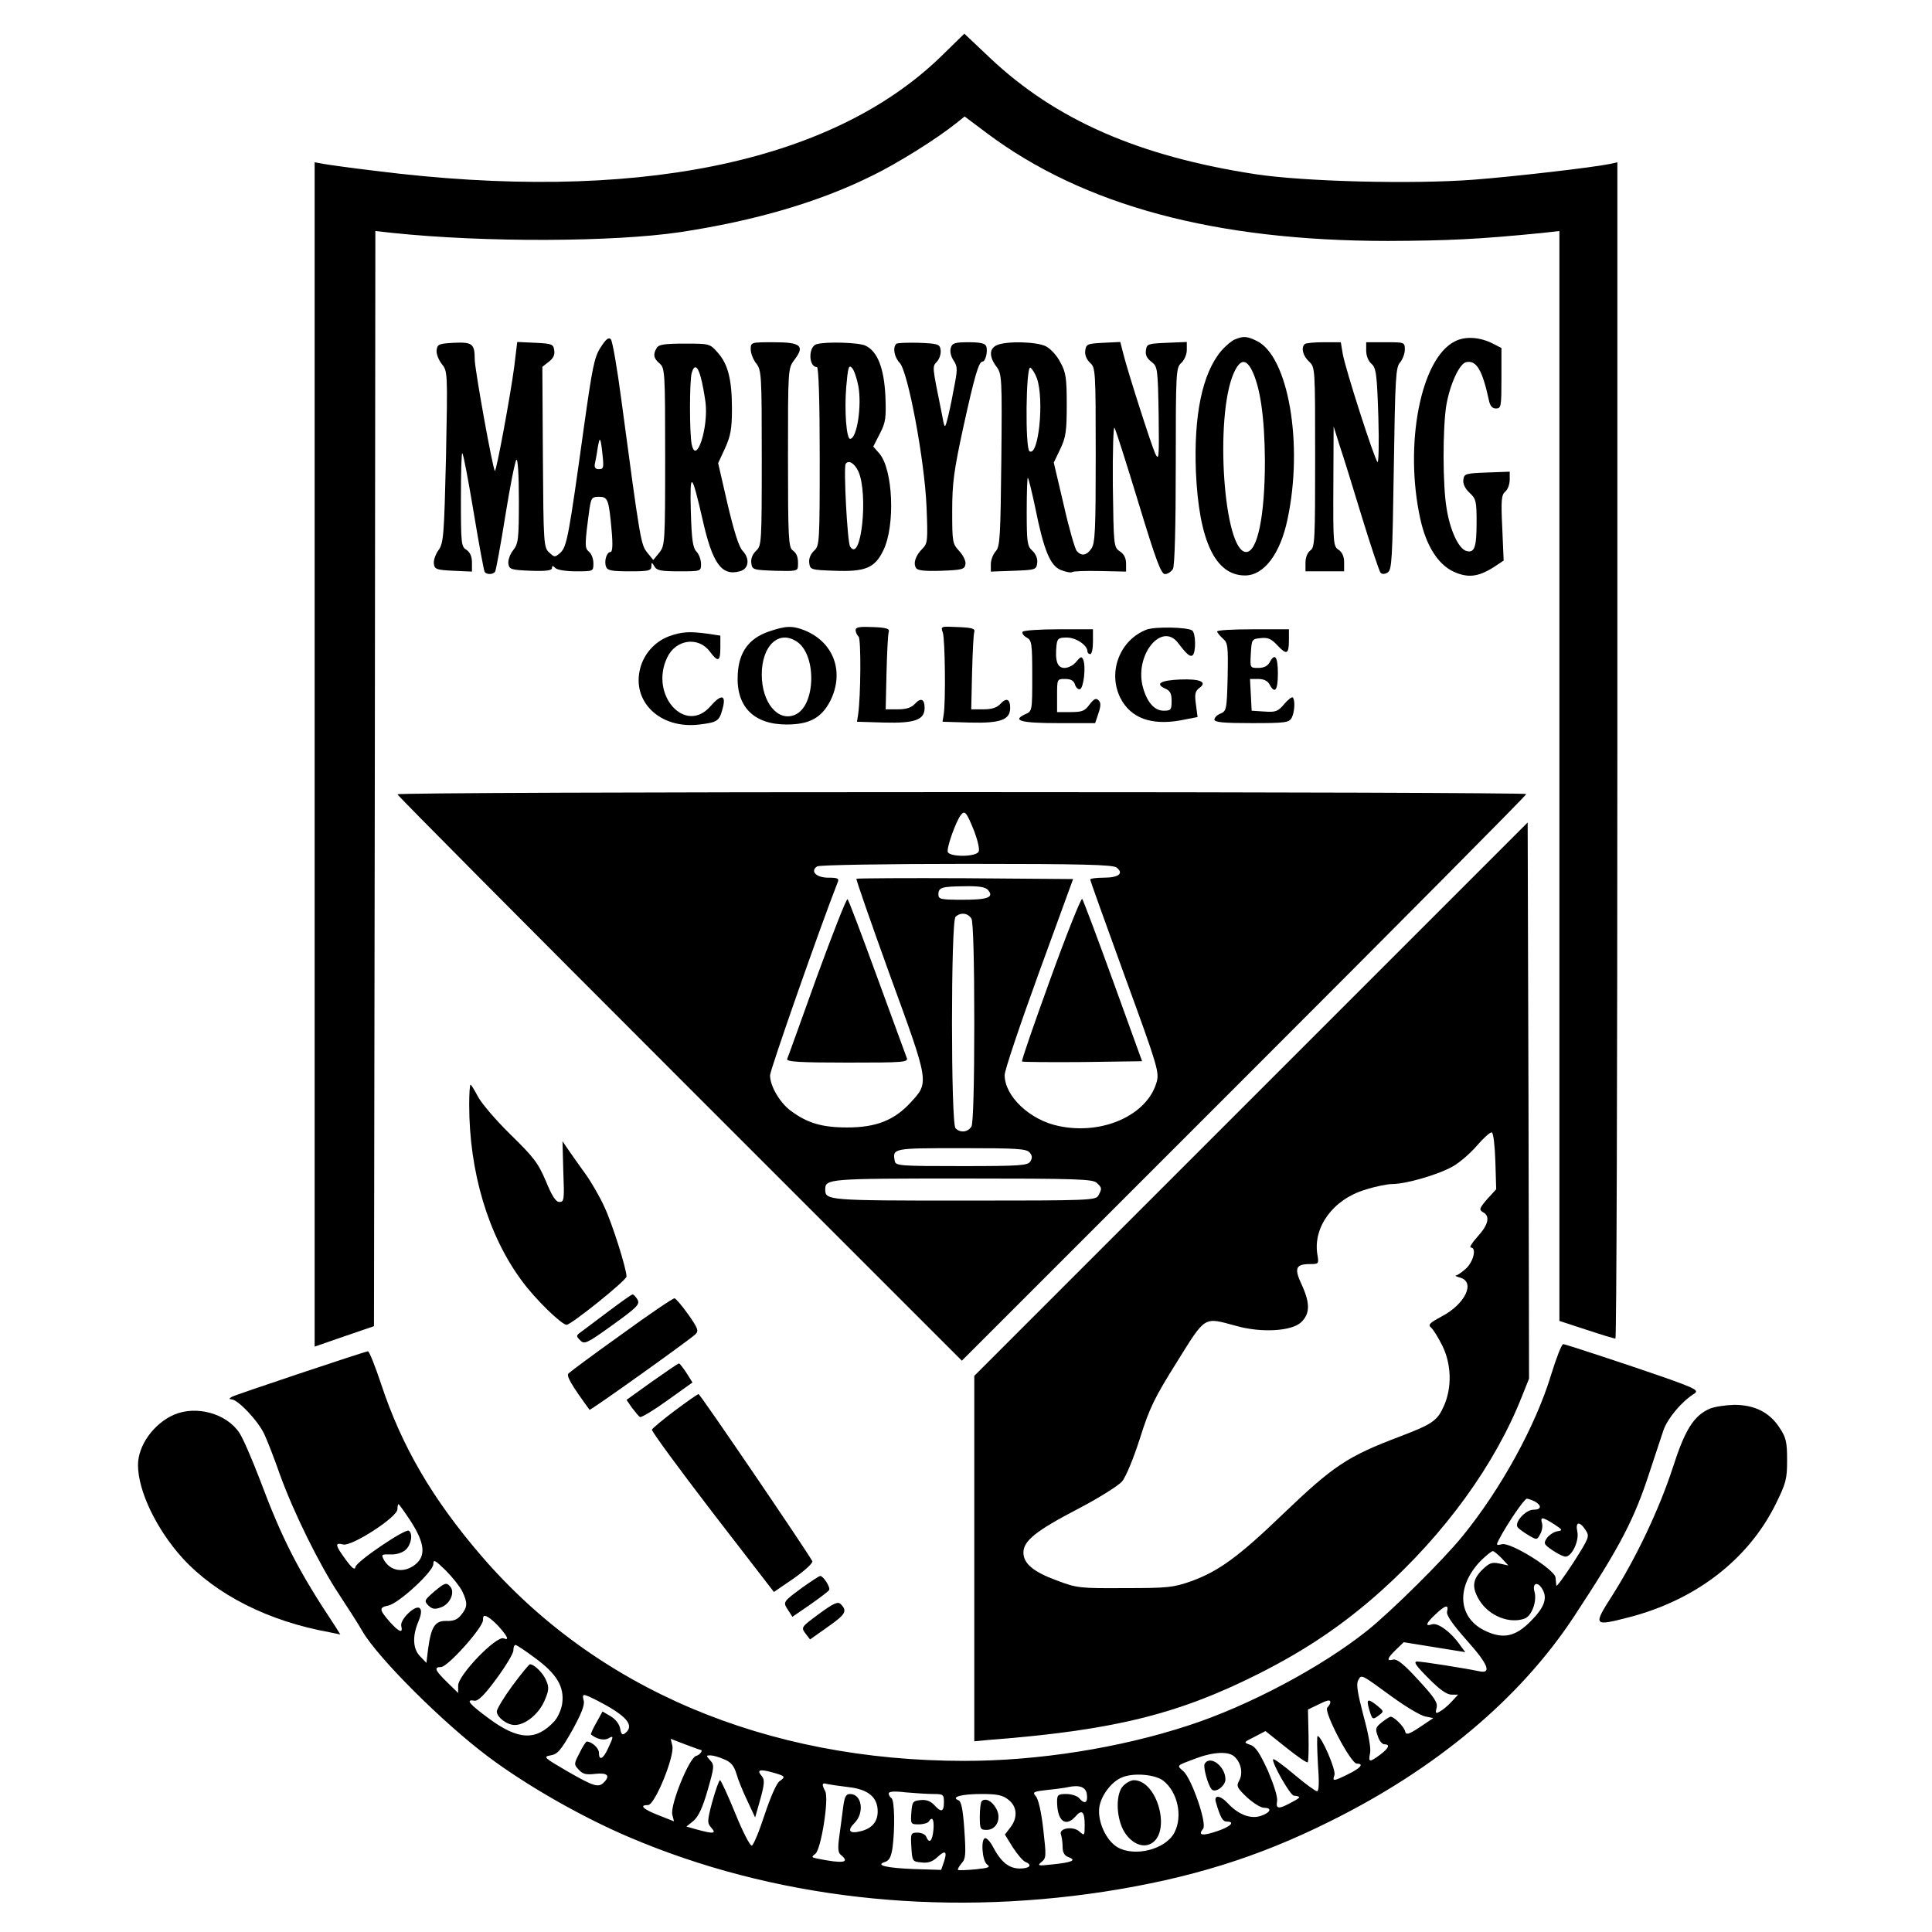 <?xml version="1.0" standalone="no"?>
<!DOCTYPE svg PUBLIC "-//W3C//DTD SVG 20010904//EN"
 "http://www.w3.org/TR/2001/REC-SVG-20010904/DTD/svg10.dtd">
<svg version="1.0" xmlns="http://www.w3.org/2000/svg"
 width="700pt" height="700pt" viewBox="0 0 700 700"
 preserveAspectRatio="xMidYMid meet">
<g transform="translate(0,700) scale(0.1,-0.1)"
fill="#000000" stroke="none">
<path d="M3408 6794 c-400 -387 -1115 -531 -2048 -413 -85 10 -170 22 -187 25
l-33 6 0 -2145 0 -2146 107 37 108 37 3 1984 2 1984 63 -7 c335 -35 800 -33
1042 3 270 41 499 108 690 202 94 45 239 136 310 193 l30 24 80 -60 c351 -263
828 -391 1455 -391 217 1 326 6 558 29 l62 7 0 -1974 0 -1975 98 -32 c54 -18
101 -32 105 -32 4 0 7 959 7 2131 l0 2131 -27 -6 c-63 -13 -349 -46 -493 -57
-222 -17 -616 -7 -792 20 -423 65 -724 197 -962 422 l-92 87 -86 -84z"/>
<path d="M2176 5741 c-23 -35 -30 -73 -61 -293 -54 -389 -61 -428 -84 -450
-21 -18 -21 -18 -41 0 -20 18 -21 32 -23 346 l-2 327 23 18 c16 12 23 25 20
42 -3 22 -8 24 -68 27 l-66 3 -11 -91 c-14 -105 -65 -381 -70 -376 -8 8 -73
369 -73 404 0 57 -9 63 -76 60 -53 -3 -59 -5 -62 -26 -2 -12 6 -34 18 -50 22
-27 22 -28 16 -337 -7 -288 -9 -312 -27 -338 -11 -15 -19 -38 -17 -50 3 -20
10 -22 71 -25 l67 -3 0 33 c0 22 -7 37 -20 46 -19 11 -20 23 -20 184 0 94 2
169 5 166 4 -3 22 -99 41 -213 19 -115 37 -212 40 -217 7 -11 31 -10 38 1 3 5
20 96 37 203 17 106 35 197 40 202 5 6 9 -53 9 -146 0 -142 -2 -158 -21 -182
-11 -14 -19 -36 -17 -48 3 -21 9 -23 81 -26 56 -2 77 1 77 10 0 9 3 9 12 0 7
-7 39 -12 75 -12 63 0 63 0 63 29 0 16 -7 35 -16 42 -16 13 -16 24 2 157 6 38
9 42 34 42 32 0 36 -8 46 -122 5 -53 3 -78 -4 -78 -14 0 -24 -33 -16 -54 5
-13 21 -16 85 -16 68 0 79 2 79 18 1 16 1 16 11 0 8 -15 24 -18 89 -18 80 0
80 0 80 27 0 14 -7 35 -17 45 -13 14 -17 44 -20 145 -4 148 3 143 42 -27 36
-161 69 -208 135 -190 33 8 38 45 11 74 -14 14 -31 69 -55 170 l-34 148 25 54
c20 44 25 70 25 142 0 106 -14 163 -52 205 -28 32 -30 32 -120 32 -70 0 -93
-3 -100 -15 -15 -23 -12 -39 10 -57 19 -17 20 -30 20 -338 0 -312 -1 -321 -21
-347 l-22 -27 -22 27 c-23 29 -25 39 -94 555 -15 114 -32 212 -38 218 -8 8
-18 0 -37 -30z m363 -108 c6 -21 13 -61 17 -89 12 -93 -34 -233 -50 -153 -8
40 -8 227 0 257 9 33 22 27 33 -15z m-356 -280 c5 -47 4 -53 -13 -53 -12 0
-17 6 -15 18 2 9 7 34 10 56 8 48 11 44 18 -21z"/>
<path d="M4474 5770 c-11 -4 -33 -23 -49 -41 -69 -82 -100 -233 -92 -439 11
-249 70 -375 178 -375 69 0 128 79 154 204 58 272 3 591 -112 646 -35 17 -48
18 -79 5z m61 -110 c31 -61 47 -171 48 -330 0 -200 -27 -330 -68 -330 -81 0
-115 489 -45 648 22 49 43 54 65 12z"/>
<path d="M5271 5763 c-124 -62 -184 -375 -125 -643 21 -96 63 -163 118 -190
53 -25 91 -21 148 15 l36 24 -5 118 c-5 102 -3 120 11 132 9 7 16 27 16 43 l0
29 -82 -3 c-78 -3 -83 -4 -86 -26 -2 -15 6 -32 22 -47 24 -22 26 -31 26 -107
0 -93 -8 -113 -38 -104 -28 9 -59 77 -71 156 -14 83 -14 286 -1 370 13 77 48
154 73 158 37 7 58 -29 82 -140 4 -19 12 -28 25 -28 19 0 20 7 20 110 l0 109
-29 15 c-48 25 -102 29 -140 9z"/>
<path d="M2720 5734 c0 -14 9 -37 20 -51 19 -24 20 -41 20 -343 0 -307 -1
-317 -20 -335 -13 -12 -20 -29 -18 -44 3 -25 5 -26 86 -29 73 -2 82 -1 83 15
2 32 -3 47 -19 59 -15 11 -17 46 -17 336 0 321 0 323 23 354 39 51 24 64 -74
64 -84 0 -84 0 -84 -26z"/>
<path d="M2959 5753 c-31 -8 -30 -83 1 -83 6 0 10 -122 10 -323 0 -314 -1
-324 -20 -342 -13 -12 -20 -29 -18 -44 3 -25 5 -26 93 -29 111 -4 145 10 176
75 43 89 35 292 -15 350 l-22 25 24 47 c21 41 23 56 20 136 -5 102 -29 163
-73 183 -24 11 -141 15 -176 5z m151 -152 c13 -71 -5 -191 -30 -191 -13 0 -21
100 -14 187 6 70 9 82 20 71 8 -7 18 -37 24 -67z m0 -309 c37 -82 10 -336 -30
-272 -10 16 -24 286 -16 299 10 16 32 3 46 -27z"/>
<path d="M3247 5754 c-13 -14 -7 -48 13 -69 30 -32 90 -353 97 -521 5 -123 4
-133 -15 -152 -25 -25 -34 -53 -23 -70 5 -9 31 -12 92 -10 76 3 84 5 87 24 2
11 -8 32 -23 48 -24 26 -25 32 -25 145 0 100 6 145 40 302 41 186 56 239 70
239 11 0 20 39 13 56 -4 10 -23 14 -63 14 -50 0 -60 -3 -65 -20 -4 -13 0 -31
10 -46 15 -23 15 -32 0 -107 -8 -45 -19 -95 -24 -112 -8 -29 -9 -27 -19 28
-35 174 -35 167 -17 187 9 10 15 29 13 42 -3 21 -8 23 -78 26 -42 1 -79 0 -83
-4z"/>
<path d="M3613 5750 c-29 -12 -30 -42 -3 -78 20 -27 21 -39 18 -339 -3 -280
-5 -313 -20 -330 -10 -11 -18 -32 -18 -47 l0 -27 83 3 c80 3 82 4 85 29 2 15
-5 32 -18 44 -18 16 -20 30 -20 143 0 69 2 123 4 121 3 -3 15 -52 27 -109 31
-154 54 -209 92 -225 18 -7 36 -11 41 -8 5 4 51 5 103 4 l93 -2 0 29 c0 20 -8
35 -22 44 -23 15 -23 20 -26 239 -1 124 2 217 6 209 5 -8 44 -131 87 -272 64
-211 82 -258 96 -258 10 0 23 9 29 19 6 13 10 149 10 374 0 341 1 355 20 372
11 10 20 31 20 47 l0 29 -72 -3 c-69 -3 -73 -4 -76 -27 -3 -17 4 -30 20 -42
22 -17 23 -23 26 -191 2 -159 1 -170 -13 -140 -16 37 -99 296 -115 360 l-11
43 -62 -3 c-58 -3 -62 -5 -65 -29 -2 -15 5 -32 18 -44 19 -17 20 -28 20 -334
0 -270 -2 -320 -16 -339 -17 -25 -36 -28 -53 -8 -6 7 -28 82 -47 167 l-36 153
24 50 c20 42 23 65 23 160 0 96 -3 117 -23 153 -12 24 -35 49 -52 58 -32 17
-141 20 -177 5z m144 -121 c27 -78 6 -285 -27 -264 -16 10 -13 308 3 303 6 -3
17 -20 24 -39z"/>
<path d="M4727 5753 c-14 -13 -6 -43 16 -63 22 -21 22 -22 22 -346 0 -299 -1
-327 -17 -338 -11 -8 -18 -26 -18 -45 l0 -31 70 0 70 0 0 33 c0 21 -7 36 -20
45 -19 12 -20 23 -19 230 l1 217 22 -70 c13 -38 49 -155 81 -260 32 -104 62
-194 67 -200 5 -6 15 -6 26 1 15 10 17 45 22 377 5 329 7 367 23 384 9 11 17
32 17 46 0 27 -1 27 -70 27 l-70 0 0 -31 c0 -18 8 -38 19 -47 17 -15 20 -37
25 -191 3 -99 1 -170 -3 -165 -12 12 -117 339 -126 392 l-7 42 -62 0 c-35 0
-66 -3 -69 -7z"/>
<path d="M2786 4712 c-73 -25 -109 -75 -113 -155 -7 -116 57 -182 177 -182 83
0 126 24 158 85 52 104 14 211 -90 255 -47 19 -70 18 -132 -3z m103 -38 c71
-50 66 -233 -9 -264 -62 -26 -120 45 -120 146 0 106 63 164 129 118z"/>
<path d="M3100 4717 c0 -7 5 -18 11 -24 9 -9 8 -214 -2 -283 l-4 -25 99 -3
c111 -3 146 10 146 53 0 33 -14 38 -35 15 -13 -14 -31 -20 -62 -20 l-44 0 3
133 c2 72 5 139 8 147 4 12 -7 16 -57 18 -48 2 -63 0 -63 -11z"/>
<path d="M3416 4708 c8 -23 11 -250 3 -298 l-4 -25 99 -3 c111 -3 146 10 146
53 0 33 -14 38 -35 15 -13 -14 -31 -20 -62 -20 l-44 0 3 133 c2 72 5 139 8
147 4 12 -7 16 -59 18 -63 3 -63 3 -55 -20z"/>
<path d="M4155 4719 c-98 -37 -143 -155 -95 -249 37 -72 112 -99 217 -80 l62
12 -6 46 c-5 37 -3 47 12 59 31 22 4 34 -70 31 -71 -3 -91 -16 -53 -33 18 -8
23 -18 23 -45 0 -32 -3 -35 -29 -35 -35 0 -63 34 -77 93 -25 114 71 228 129
153 32 -42 43 -51 52 -46 14 8 13 82 -1 91 -20 12 -133 14 -164 3z"/>
<path d="M3705 4711 c-3 -6 4 -15 15 -21 18 -10 20 -20 20 -139 0 -127 0 -128
-26 -139 -49 -23 -14 -32 121 -32 l133 0 12 36 c9 27 9 39 0 47 -9 9 -16 5
-32 -15 -17 -24 -27 -28 -69 -28 l-49 0 0 60 c0 60 0 60 29 60 21 0 32 -6 36
-21 4 -11 12 -18 18 -16 13 4 22 80 12 106 -6 14 -9 13 -25 -6 -10 -13 -29
-23 -43 -23 -26 0 -35 25 -29 83 3 24 8 27 38 27 33 0 74 -28 74 -50 0 -5 5
-10 10 -10 6 0 10 20 10 45 l0 45 -124 0 c-69 0 -127 -4 -131 -9z"/>
<path d="M4410 4712 c0 -4 9 -15 20 -25 19 -16 20 -27 18 -140 -3 -116 -4
-123 -25 -132 -13 -5 -23 -15 -23 -22 0 -10 33 -13 135 -13 123 0 135 2 145
19 11 22 13 64 4 74 -3 3 -18 -8 -31 -24 -23 -27 -31 -30 -72 -27 l-46 3 -3
58 -3 57 30 0 c20 0 34 -7 41 -20 19 -36 30 -21 30 40 0 61 -11 76 -30 40 -7
-13 -21 -20 -41 -20 -30 0 -30 0 -27 53 3 51 4 52 36 55 26 3 39 -3 61 -27 33
-35 41 -32 41 21 l0 38 -130 0 c-71 0 -130 -3 -130 -8z"/>
<path d="M2425 4695 c-50 -18 -91 -62 -105 -115 -33 -122 72 -223 215 -205 64
8 71 12 83 57 14 51 -4 55 -44 9 -91 -104 -221 41 -157 176 31 67 114 78 155
22 30 -40 38 -36 38 15 l0 43 -46 7 c-67 9 -94 7 -139 -9z"/>
<path d="M1440 4122 c0 -4 460 -467 1023 -1030 l1022 -1022 1023 1023 c562
562 1022 1025 1022 1030 0 4 -920 7 -2045 7 -1125 0 -2045 -3 -2045 -8z m2090
-134 c12 -32 20 -65 16 -73 -7 -20 -104 -21 -112 -2 -5 15 30 113 48 135 14
17 20 9 48 -60z m515 -131 c28 -21 9 -37 -46 -37 -27 0 -49 -3 -49 -7 0 -3 57
-162 126 -352 121 -331 125 -347 114 -384 -35 -118 -196 -190 -353 -157 -105
21 -197 108 -197 185 0 17 56 183 124 370 l124 340 -391 3 c-214 1 -392 0
-394 -2 -2 -2 53 -160 122 -351 143 -392 142 -386 74 -460 -59 -64 -125 -90
-229 -90 -93 0 -146 16 -207 62 -39 30 -73 89 -73 127 0 19 185 547 245 699 6
14 1 17 -34 17 -44 0 -67 24 -40 41 8 5 251 9 540 9 425 0 529 -3 544 -13z
m-465 -82 c22 -26 0 -35 -91 -35 -81 0 -89 2 -89 19 0 26 12 29 96 30 51 1 75
-3 84 -14z m-60 -104 c6 -13 10 -150 10 -376 0 -226 -4 -363 -10 -376 -12 -21
-40 -25 -58 -7 -17 17 -17 749 0 766 18 18 46 14 58 -7z m211 -847 c9 -11 10
-20 2 -32 -9 -15 -37 -17 -249 -17 -222 0 -239 1 -242 18 -9 47 -7 47 241 47
202 0 236 -2 248 -16z m243 -110 c19 -18 19 -20 6 -45 -10 -18 -26 -19 -488
-19 -494 0 -502 1 -502 40 0 39 8 40 496 40 416 0 474 -2 488 -16z"/>
<path d="M2960 3462 c-57 -158 -105 -293 -108 -299 -3 -10 45 -13 218 -13 207
0 222 1 215 18 -3 9 -52 141 -107 292 -55 151 -103 278 -107 282 -4 4 -53
-122 -111 -280z"/>
<path d="M3806 3454 c-59 -163 -106 -298 -103 -300 2 -2 101 -3 220 -2 l215 3
-105 290 c-58 160 -108 293 -112 298 -4 4 -56 -126 -115 -289z"/>
<path d="M4533 3018 l-1003 -1003 0 -662 0 -662 53 5 c454 35 687 93 982 242
170 86 305 178 438 297 232 208 414 459 511 705 l26 65 -2 1008 -3 1007 -1002
-1002z m885 -226 l3 -101 -33 -36 c-28 -33 -30 -38 -15 -47 27 -14 20 -45 -19
-88 -20 -22 -31 -40 -25 -40 21 0 11 -47 -15 -74 -15 -14 -32 -26 -38 -27 -6
-1 0 -4 14 -8 57 -16 19 -96 -67 -141 -43 -23 -50 -30 -38 -40 8 -7 26 -36 41
-66 33 -67 35 -151 6 -217 -24 -54 -40 -66 -158 -111 -193 -73 -242 -106 -427
-283 -160 -154 -232 -206 -331 -242 -65 -23 -86 -25 -241 -25 -163 -1 -173 0
-247 28 -84 31 -120 61 -120 101 0 42 46 79 194 156 77 40 150 86 163 101 14
16 42 84 65 156 35 111 52 146 134 277 106 170 96 163 215 131 92 -26 201 -19
235 13 33 31 33 70 2 137 -28 59 -21 74 30 74 32 0 33 1 27 35 -16 99 57 199
172 234 37 12 82 21 99 21 51 0 170 35 220 64 25 14 65 49 88 76 24 28 48 49
53 47 6 -2 11 -49 13 -105z"/>
<path d="M1700 2997 c0 -243 69 -474 191 -638 48 -66 144 -159 162 -159 16 0
217 161 217 175 0 28 -52 193 -81 254 -16 35 -46 87 -66 115 -20 28 -48 67
-61 86 l-24 35 3 -110 c4 -101 3 -110 -14 -110 -13 0 -27 21 -49 75 -28 66
-44 87 -129 170 -53 52 -106 114 -118 138 -12 23 -24 42 -26 42 -3 0 -5 -33
-5 -73z"/>
<path d="M2205 2249 c-44 -33 -89 -67 -100 -75 -18 -13 -18 -15 -3 -30 15 -16
24 -12 117 55 89 64 100 75 91 92 -6 10 -14 19 -18 19 -4 0 -43 -28 -87 -61z"/>
<path d="M2253 2166 c-101 -72 -187 -136 -193 -142 -9 -9 9 -40 76 -132 2 -4
361 252 384 274 12 12 9 21 -26 71 -22 31 -45 58 -50 59 -5 1 -91 -57 -191
-130z"/>
<path d="M5620 2019 c-56 -185 -183 -416 -322 -586 -69 -85 -257 -271 -343
-340 -166 -133 -431 -274 -650 -345 -247 -81 -542 -128 -810 -128 -720 0
-1337 261 -1752 744 -177 206 -288 397 -362 621 -22 66 -43 119 -48 119 -18
-3 -479 -157 -493 -165 -10 -6 -11 -8 -2 -9 24 0 98 -79 120 -127 12 -26 38
-93 57 -148 50 -137 142 -324 213 -431 32 -49 71 -109 85 -134 56 -97 293
-333 456 -455 140 -105 342 -220 512 -292 516 -220 1116 -289 1719 -197 310
48 557 124 819 255 384 190 687 444 882 739 172 261 221 356 279 536 18 54 39
118 47 142 15 43 66 104 111 132 21 14 9 20 -221 98 -134 45 -248 82 -253 82
-6 0 -25 -50 -44 -111z m-59 -459 c26 -15 24 -30 -5 -30 -29 0 -71 -47 -57
-64 5 -6 23 -19 40 -29 29 -17 30 -17 41 4 7 11 10 30 7 40 -7 24 0 24 43 -3
32 -21 33 -23 13 -26 -13 -2 -29 -13 -38 -24 -13 -20 -12 -23 20 -45 19 -13
40 -23 47 -23 23 0 50 57 43 90 -8 37 8 40 30 6 15 -23 13 -27 -44 -117 -34
-52 -61 -89 -62 -84 -1 6 -2 19 -3 29 -2 29 -163 129 -194 121 -21 -5 -22 -4
-11 17 31 59 92 148 101 148 5 0 18 -5 29 -10z m-4072 -73 c50 -78 55 -125 15
-156 -41 -32 -91 -24 -114 19 -9 18 -7 19 25 18 21 -1 43 6 55 17 20 18 27 59
11 69 -13 8 -189 -111 -193 -131 -2 -13 -12 -6 -36 27 -38 52 -40 62 -8 54 31
-7 196 99 196 128 0 10 2 18 4 18 2 0 22 -28 45 -63z m3952 -133 l24 -26 -32
7 c-28 6 -37 2 -63 -23 -35 -35 -38 -64 -10 -110 35 -57 110 -87 165 -66 25
10 44 62 35 96 -10 34 13 40 30 7 17 -31 4 -65 -44 -113 -54 -55 -98 -65 -160
-37 -105 46 -113 163 -19 258 19 18 37 33 42 33 4 0 18 -12 32 -26z m-3766
-120 c20 -42 19 -57 -4 -85 -13 -17 -28 -23 -54 -22 -41 1 -55 -21 -66 -102
l-6 -50 -22 23 c-27 26 -30 73 -7 127 11 27 12 41 5 48 -15 15 -74 -42 -67
-65 7 -28 -9 -21 -43 17 -38 44 -38 51 -3 58 38 9 162 123 162 150 0 18 6 15
45 -23 24 -24 51 -58 60 -76z m3568 -73 c-3 -13 18 -44 72 -105 78 -87 91
-122 43 -111 -47 10 -204 35 -223 35 -15 0 -6 -14 40 -60 40 -41 67 -60 84
-60 l24 0 -24 -26 c-13 -14 -32 -30 -42 -35 -15 -9 -17 -7 -12 13 5 19 -8 38
-66 101 -52 57 -77 77 -91 74 -26 -7 -22 5 10 36 l28 27 111 -18 112 -18 -20
27 c-32 46 -79 80 -100 74 -27 -9 -23 3 12 36 36 34 49 37 42 10z m-3437 -53
c34 -38 40 -53 19 -44 -27 10 -165 -133 -165 -171 l0 -27 -40 39 c-44 43 -49
55 -22 55 24 0 152 143 152 170 0 17 3 19 18 11 9 -5 26 -20 38 -33z m135
-117 c77 -57 104 -103 96 -163 -3 -22 -16 -51 -29 -65 -66 -71 -130 -68 -236
10 -72 53 -87 71 -53 65 13 -2 36 20 80 80 33 45 61 91 61 102 0 11 3 20 8 20
4 0 37 -22 73 -49z m3103 -139 c50 -36 103 -68 120 -71 l29 -6 -49 -33 c-41
-27 -50 -29 -53 -15 -3 16 -39 52 -52 53 -4 0 -18 -9 -32 -20 -23 -18 -25 -24
-15 -50 5 -17 16 -30 24 -30 22 0 16 -14 -16 -38 -38 -28 -43 -28 -36 6 4 16
-6 71 -24 136 -21 81 -27 114 -19 128 12 22 8 24 123 -60z m-2881 -13 c107
-55 137 -90 103 -118 -11 -9 -15 -6 -19 16 -3 17 -18 35 -35 45 l-29 17 -22
-40 c-13 -22 -21 -42 -20 -43 20 -17 47 -23 62 -15 21 12 21 9 0 -36 -18 -39
-33 -46 -33 -15 0 16 -26 40 -44 40 -3 0 -15 -18 -26 -41 -21 -40 -21 -42 -3
-61 14 -16 27 -19 60 -15 44 5 55 -7 31 -31 -20 -20 -36 -15 -132 40 -86 50
-89 53 -61 58 25 4 37 18 78 90 32 58 46 92 42 108 -7 27 -4 27 48 1z m2657
-7 c0 -4 -5 -13 -11 -19 -14 -14 85 -203 107 -203 27 0 14 -16 -31 -38 -55
-27 -58 -27 -50 -3 6 18 -47 141 -61 141 -3 0 -2 -45 1 -100 5 -67 4 -100 -3
-100 -6 0 -43 27 -82 60 -40 34 -75 59 -77 56 -8 -8 61 -131 75 -132 27 -3 26
-6 -8 -24 -47 -26 -58 -25 -53 4 3 14 -11 58 -33 110 -30 65 -45 88 -64 94
-25 9 -25 9 15 29 l40 21 74 -59 c41 -33 76 -57 79 -54 3 3 4 47 3 98 l-2 93
33 16 c38 19 48 21 48 10z m-2282 -172 c11 0 -2 -19 -16 -22 -25 -7 -95 -179
-86 -213 l6 -24 -56 22 c-56 22 -72 37 -38 37 25 0 97 178 88 215 l-6 25 52
-20 c29 -11 54 -20 56 -20z m1936 -26 c23 -22 30 -59 16 -85 -11 -20 -9 -26
28 -61 23 -21 50 -38 62 -38 30 0 24 -17 -11 -29 -37 -13 -82 4 -120 45 -29
31 -53 32 -43 2 16 -54 24 -68 39 -68 32 0 13 -19 -36 -35 -53 -18 -70 -15
-50 9 15 18 -41 182 -72 209 -24 21 -26 19 43 45 66 25 123 28 144 6z m-1851
-8 c25 -10 36 -23 45 -52 6 -22 24 -66 40 -99 l28 -60 19 67 c15 55 16 70 5
83 -19 22 -9 26 36 14 50 -14 52 -16 28 -33 -11 -8 -33 -59 -54 -122 -19 -59
-40 -109 -46 -111 -6 -2 -33 50 -60 117 -27 66 -52 120 -55 120 -4 0 -16 -35
-28 -77 -19 -71 -19 -78 -4 -95 20 -22 8 -23 -51 -7 l-39 11 26 21 c18 16 33
48 51 111 24 84 25 91 9 108 -15 17 -15 18 1 18 9 0 31 -6 49 -14z m1592 -78
c52 -41 71 -129 40 -188 -32 -61 -144 -89 -206 -53 -42 25 -73 94 -66 145 6
42 44 93 82 108 41 18 121 11 150 -12z m-1141 -23 c72 -8 106 -37 106 -88 0
-38 -21 -62 -62 -72 -40 -10 -50 2 -22 30 37 37 27 105 -16 105 -15 0 -20 -10
-25 -47 -3 -27 -10 -74 -14 -106 -6 -43 -5 -60 6 -68 34 -28 8 -32 -86 -13
-21 4 -22 6 -7 17 21 16 50 200 36 227 -14 26 -12 32 8 26 9 -2 43 -7 76 -11z
m864 -27 c4 -31 -9 -36 -28 -13 -7 8 -28 15 -46 15 -30 0 -34 -3 -34 -27 0
-71 31 -95 67 -54 23 27 33 17 33 -31 0 -40 -1 -40 -19 -24 -23 21 -76 12 -67
-11 3 -8 6 -28 6 -44 0 -21 6 -32 22 -38 30 -11 11 -19 -58 -26 -54 -6 -57 -5
-40 9 17 14 17 21 6 118 -7 63 -18 110 -27 120 -13 15 -10 17 44 23 32 3 65 8
73 10 42 9 65 0 68 -27z m-557 2 c37 0 39 -2 39 -30 0 -35 -10 -38 -35 -10
-13 14 -29 20 -49 18 -29 -3 -31 -6 -34 -45 -3 -42 -2 -43 27 -43 16 0 33 5
36 10 13 21 20 8 17 -30 -4 -41 -15 -52 -26 -25 -3 8 -17 15 -31 15 -25 0 -26
-2 -23 -52 3 -52 4 -53 37 -56 24 -3 40 3 57 19 29 27 37 22 24 -17 l-10 -29
-98 3 c-101 4 -143 14 -105 26 15 5 22 18 27 53 9 70 7 171 -4 178 -5 3 -10
11 -10 17 0 7 20 9 61 4 34 -3 79 -6 100 -6z m273 -21 c32 -25 34 -66 6 -101
l-19 -25 29 -47 c17 -26 37 -49 45 -52 27 -11 16 -24 -20 -24 -39 0 -68 23
-97 78 -9 18 -22 32 -28 32 -17 0 -12 -81 6 -95 14 -10 7 -13 -42 -18 -32 -3
-60 -4 -63 -2 -2 3 4 13 13 24 15 16 16 32 10 121 -5 74 -11 103 -21 107 -30
12 11 23 83 23 57 0 77 -4 98 -21z"/>
<path d="M1575 1235 c-38 -33 -39 -35 -23 -52 14 -13 23 -15 45 -7 35 12 54
58 32 78 -12 13 -19 10 -54 -19z"/>
<path d="M1857 893 c-31 -42 -57 -85 -57 -94 0 -21 37 -49 65 -49 38 0 86 39
107 86 17 39 18 50 7 75 -10 26 -43 59 -59 59 -3 0 -32 -35 -63 -77z"/>
<path d="M4960 809 c12 -41 13 -41 36 -24 19 14 18 15 -6 35 -34 27 -40 25
-30 -11z"/>
<path d="M4365 610 c-7 -11 12 -79 25 -93 13 -15 50 12 50 36 0 47 -55 89 -75
57z"/>
<path d="M4070 530 c-27 -27 -27 -107 -1 -159 24 -46 68 -69 101 -51 75 40 24
230 -62 230 -10 0 -27 -9 -38 -20z"/>
<path d="M3557 474 c-4 -4 -7 -29 -7 -56 0 -45 2 -48 25 -48 36 0 55 42 34 78
-15 27 -39 39 -52 26z"/>
<path d="M2362 1994 l-92 -66 20 -29 c12 -15 24 -31 29 -33 4 -3 49 24 99 60
l91 65 -22 35 c-12 18 -24 34 -27 34 -3 0 -47 -30 -98 -66z"/>
<path d="M2445 1889 c-44 -33 -81 -64 -83 -69 -2 -5 97 -140 219 -299 l223
-289 73 50 c41 29 70 56 66 62 -26 46 -407 606 -412 605 -3 0 -42 -27 -86 -60z"/>
<path d="M6195 1896 c-58 -25 -90 -76 -134 -213 -48 -148 -132 -326 -219 -463
-71 -111 -69 -113 59 -80 241 62 432 208 532 409 38 77 42 91 42 161 0 67 -4
82 -28 118 -36 55 -90 82 -164 82 -32 -1 -72 -7 -88 -14z"/>
<path d="M630 1874 c-73 -32 -130 -111 -130 -182 0 -94 67 -233 161 -337 123
-134 312 -229 533 -269 l39 -8 -18 29 c-134 201 -193 317 -273 531 -28 73 -61
150 -75 171 -47 70 -156 100 -237 65z"/>
<path d="M2911 1251 c-75 -55 -75 -55 -56 -84 l16 -25 64 44 c36 25 67 49 69
53 6 9 -21 51 -32 51 -4 0 -31 -18 -61 -39z"/>
<path d="M2968 1153 c-65 -48 -66 -49 -50 -71 l17 -22 65 46 c64 45 71 57 46
82 -10 10 -25 4 -78 -35z"/>
</g>
</svg>
